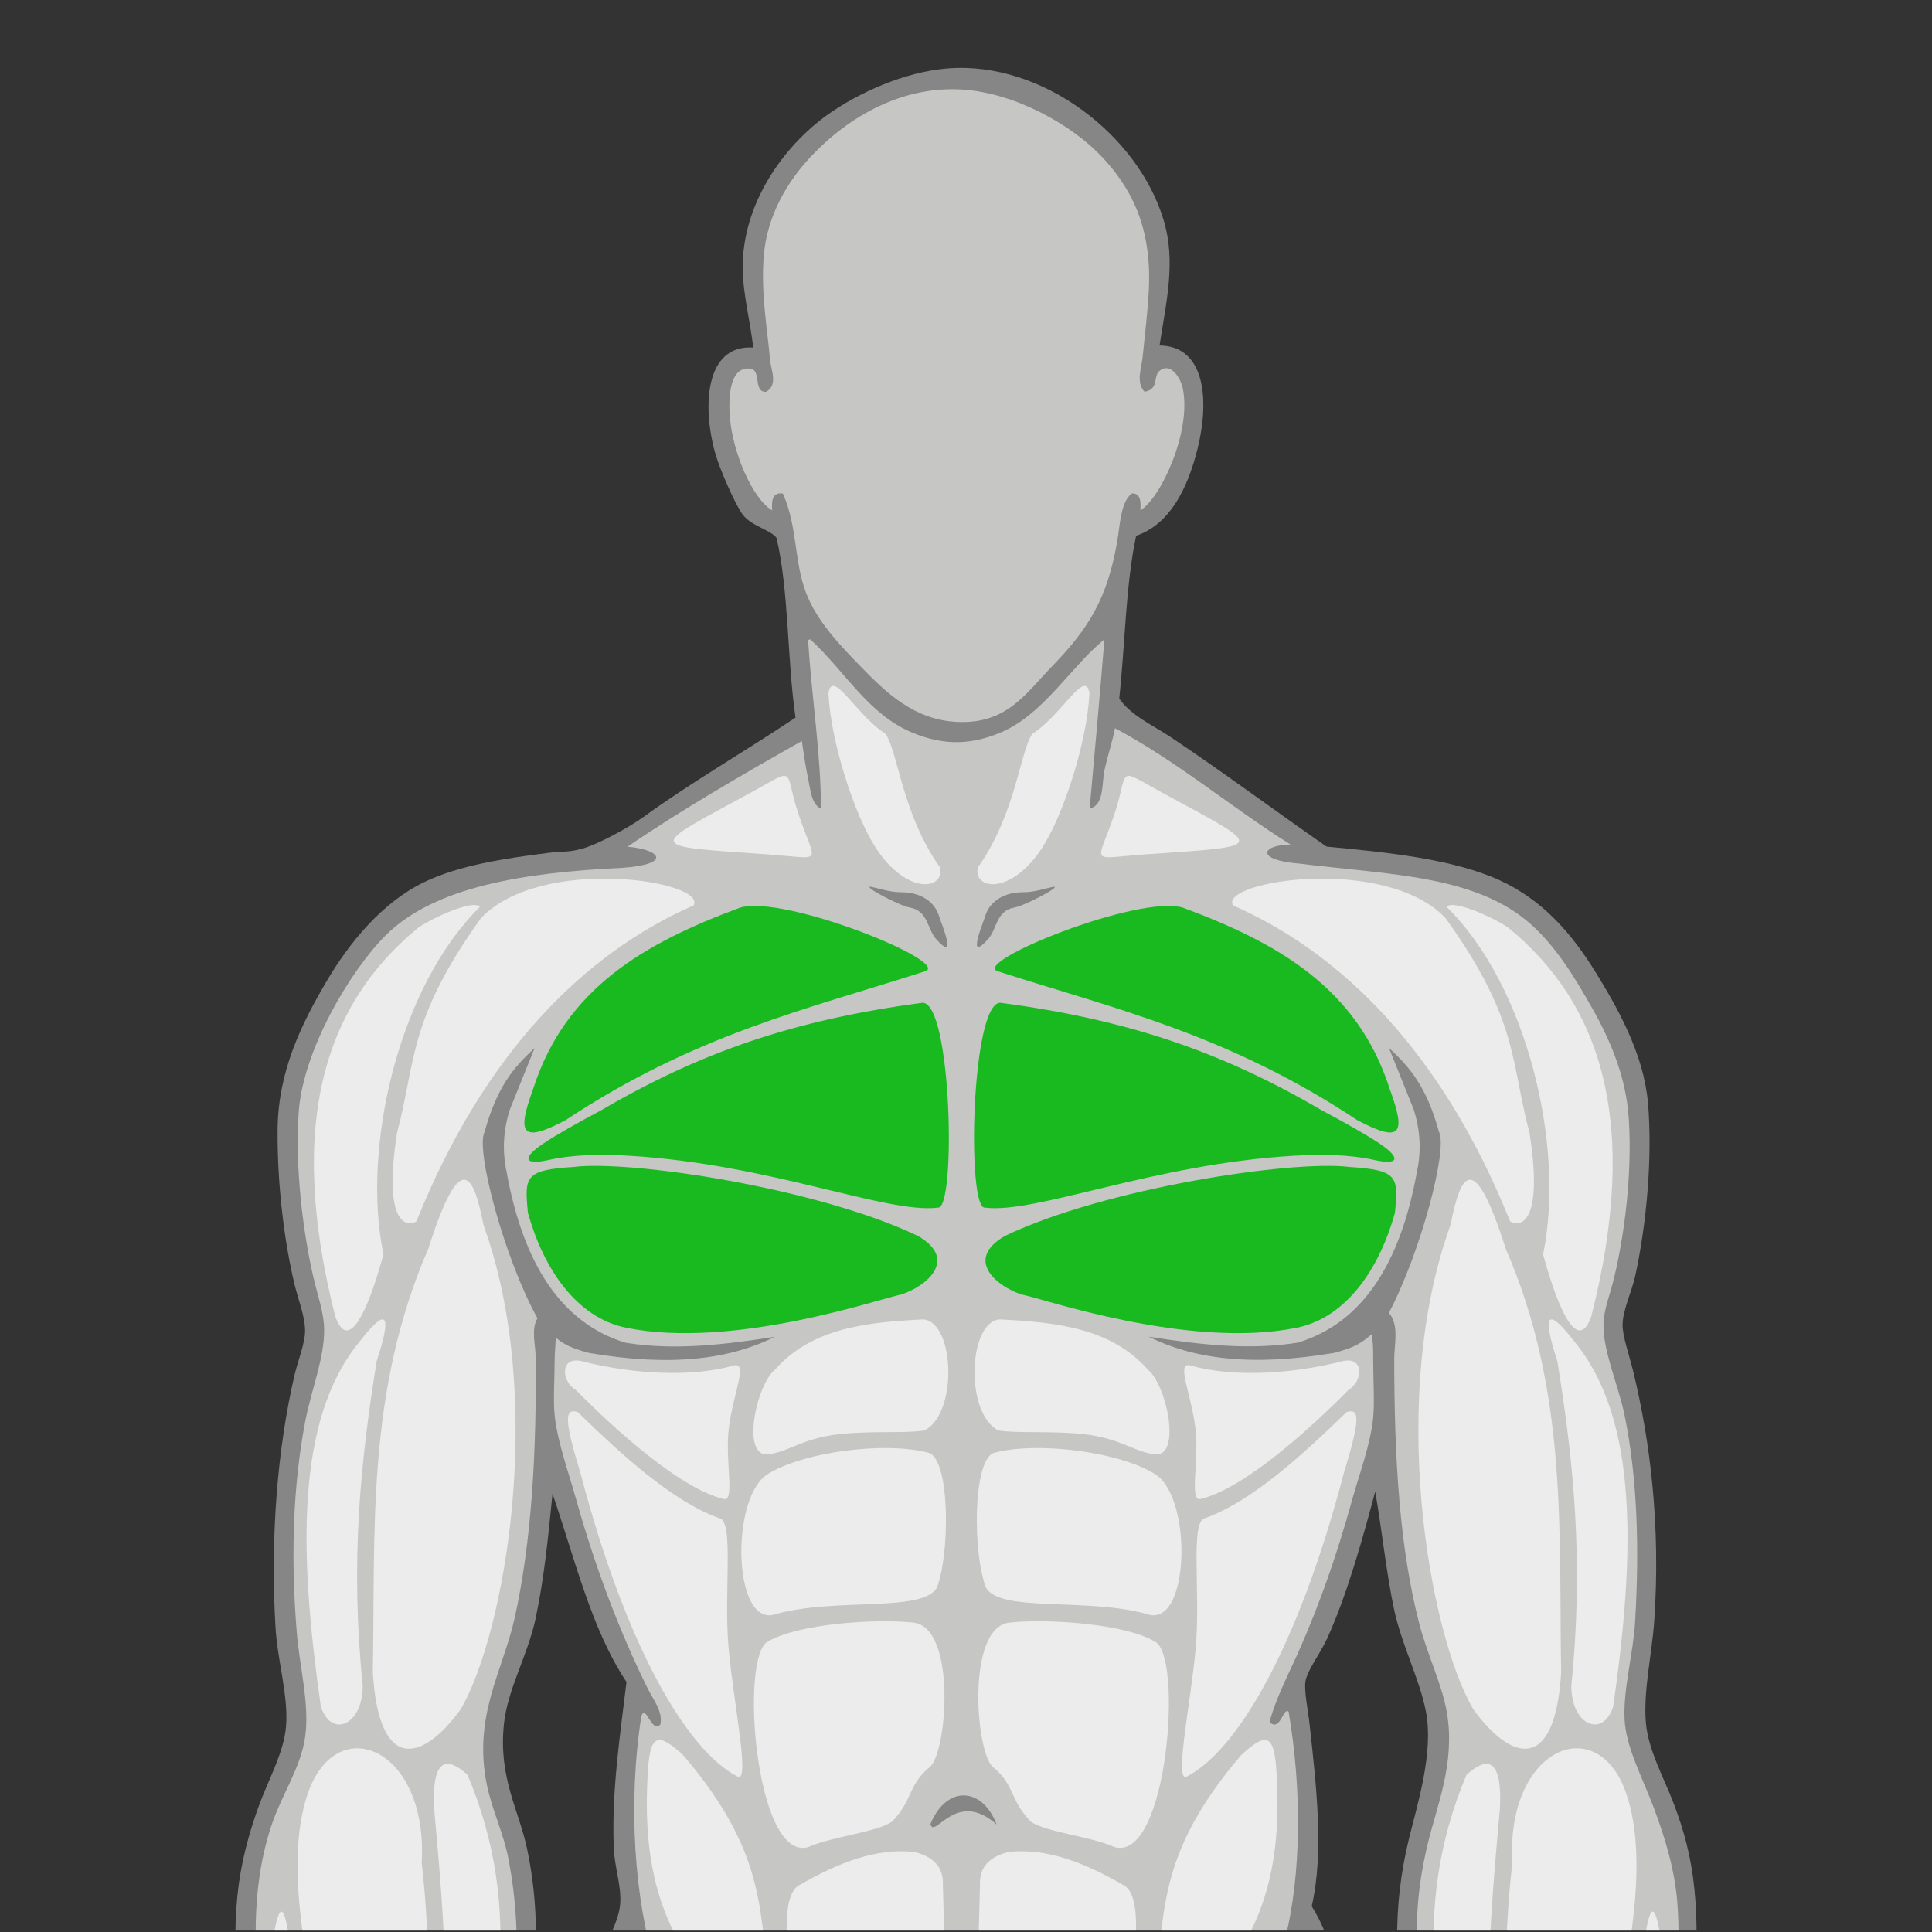 <?xml version="1.0" encoding="UTF-8"?>
<svg id="_ÎÓÈ_1" data-name=" ÎÓÈ 1" xmlns="http://www.w3.org/2000/svg" xmlns:xlink="http://www.w3.org/1999/xlink" version="1.1" viewBox="0 0 2834.6 2834.6">
  <rect x="0" y="0" width="2834.6" height="2834.6" fill="#333333" stroke="none"/>
  <defs>
    <style>
      .cls-1 {
        clip-path: url(#clippath);
      }

      .cls-2 {
        fill: none;
      }

      .cls-2, .cls-3, .cls-4, .cls-5, .cls-6 {
        stroke-width: 0px;
      }

      .cls-3 {
        fill: #ececec;
      }

      .cls-3, .cls-4, .cls-5, .cls-6 {
        fill-rule: evenodd;
      }

      .cls-4 {
        fill: #868686;
      }

      .cls-5 {
        fill: #19ba20;
      }

      .cls-6 {
        fill: #c6c6c5;
      }
    </style>
    <clipPath id="clippath">
      <rect class="cls-2" x="-1.7" y="2.1" width="2838.1" height="2830.3"/>
    </clipPath>
  </defs>
  <g class="cls-1">
    <g>
      <path class="cls-4" d="M1701.1,506.9c66.9.5,74,79.3,55.8,152-14.9,59.5-41.2,110.5-90,127.2-15.4,72.4-16.2,159.6-24.8,238.9,18.4,25.8,49,38.8,74.5,55.8,76.2,50.8,153.2,108.1,229.6,161.3,87.2,8.3,185.4,17.9,254.4,49.6,61.9,28.5,104.1,76.2,139.6,133.4,33.1,53.3,71.3,121.2,77.6,192.4,7.2,82-2.7,181.8-18.6,254.4-5,22.9-18.3,50.1-18.6,71.4-.3,16.6,9.9,45.4,15.5,68.3,25.2,103.6,40.5,227.1,31,366.1-3.4,49.4-16.1,102.4-12.4,148.9,3.2,40.5,26.7,82.2,40.3,117.9,15.9,41.7,26.3,80.2,31,127.2,9.4,93-3.3,190.6-21.7,282.4-26,129.4-49.6,266.3-62.1,412.7-4.2,49.4-11,102.5-9.3,148.9,1.7,46.2,16.9,95.8,24.8,142.7,10.4,61.8,32,128.5,12.4,183.1-6.4,17.9-15.1,25.6-31,43.4-10.7,12-16.9,29.9-27.9,43.4-10.4,12.7-26.7,18.9-40.3,34.1-17.6,19.6-24,34.5-34.1,37.2-28.5,7.8-67.7-5.3-93.1-12.4-22.9-6.4-57.1-16.3-71.4-31-16.6-17.1-14.7-42.3-24.8-62-11.9-23.3-31.1-25.1-43.4-40.3-31.9,242.9-66.6,479.7-152,676.4-15.5,35.7-35.8,71.2-40.3,114.8-4.9,47.4,4,96.1-3.1,145.8-3.1,21.3-12.9,43.8-12.4,65.2.9,38.2,20.9,80.2,31,121,28.3,114.1,55.2,247.9,55.8,390.9.9,189.5-51.8,360.4-99.3,521.3-33,111.7-67.7,242.8-90,375.4-8.6,51.1-24.4,108.4-15.5,155.1,7.5,39.4,39.8,80.4,68.2,117.9,21.7,28.5,38.2,48.4,68.3,71.4,10.2,7.9,21.5,22.1,31,24.8,49.1,13.8,110,27.8,108.6,74.5-.8,27.2-20.5,39.1-68.2,40.3-35.2.9-70.3,0-105.5,0-72.2,0-151.4,10.8-211,3.1-16.6-2.1-30.4-13.5-52.7-15.5-51-4.7-100,12.6-117.9-15.5-22.7-35.7,29.2-137.1,27.9-180-.7-24.8-13-49.9-12.4-74.5.9-37.6,19.3-77,24.8-117.9,26.5-198,17.9-472.1-18.6-660.9-14.9-77-44.6-149-49.6-232.7-10.5,18-8.6,38.8-12.4,58.9-10.8,57.1-29.5,114.1-40.3,173.8-34.6,190-41.9,458.3-12.4,660.9,3.1,21.3,6.8,38.2,12.4,58.9,4.7,17.2,11.7,38.8,12.4,55.8,1.1,26.1-12.3,50.6-12.4,74.5-.4,63.7,46.4,116.9,31,183.1-14.4,26.8-74,13-114.8,15.5-24.7,1.5-38.9,15.5-68.3,15.5h-201.7c-67,0-161.5,10-170.7-27.9-10.5-43.8,35.1-67.4,65.2-77.6,10.6-3.6,24.4-4,37.2-9.3,37-15.4,78.4-60.4,102.4-93.1,21.9-29.9,62-82.5,68.3-124.1,6.5-43.3-6.7-96.7-15.5-145.8-22.9-127.4-59.6-267.9-93.1-381.6-47.4-160.8-105.5-326.3-105.5-527.5s33.4-309.4,68.3-446.8c4.8-18.9,14.8-39.1,15.5-55.8,1.5-35.1-15.8-73.5-18.6-111.7-3.1-43,3.8-96.9-6.2-133.4-15.5-56.8-49.1-109.7-68.3-170.7-54.2-172.2-103.1-380.2-121-586.4-10.4,1.5-27.7,14.5-37.2,24.8-15,16.3-16.5,60.7-34.1,77.6-17.3,16.6-49.3,21.1-74.5,27.9-34.7,9.4-83.2,29.4-108.6,0-3.8-4.5-5.3-17.1-12.4-24.8-11.3-12.3-28.2-19.6-40.3-34.1-25.1-30.1-51.2-53.4-62-83.8-16.2-45.2-1.5-113.3,9.3-176.9,8-46.9,21.7-94.9,24.8-133.4,3.8-46.6-4.8-99.7-9.3-152-12.4-144.4-35.2-285.2-62.1-418.9-18.2-90.9-38.6-180.7-27.9-285.5,4.8-46.9,16-88.5,31-130.3,14-38.9,37.3-79.3,40.3-117.9,3.6-45.3-12.6-95.7-15.5-145.8-7.7-132.4,2.9-261.4,27.9-369.2,5.2-22.2,15.5-46.5,15.5-65.2,0-21.4-10.3-46.4-15.5-68.3-14.9-62.4-25.4-146-24.8-226.5.6-85.7,35-155.2,71.4-217.2,34-58.1,82.4-116.4,142.7-145.8,52.1-25.4,119.7-35.3,183.1-43.4,20.8-2.7,28.2-.2,49.9-6.2,22.3-6.1,67.3-30.3,89.7-46.5,70.2-50.9,147.4-95.2,223.1-145.8-12.4-84.8-9.5-185-27.9-263.7-8.6-11.7-36.8-17.2-49.6-34.1-10.6-14-33.8-66.7-40.3-90-19-67.4-15.6-159.7,55.8-155.1-5-41.7-15-78.3-15.5-114.8-1.3-96.1,60.2-180.8,124.1-226.5,45.2-32.3,113.2-63.3,176.9-68.3,138.6-10.9,279.8,98.2,316.8,223.4,17.9,60.6,3.8,117.9-6.2,183.1h0ZM1946.2,2405.8c-10.2,22.1-29,45.8-31,62.1-1.8,14.3,4,41.9,6.2,62,9.6,87.4,21.5,187.9,3.1,266.9,62.1,98.6,43.2,242.2,65.2,369.2,6.9,40,19.5,80.5,27.9,117.9,37.7,166.1,36.1,349,49.6,533.7,16.1-57.2,57.7-105.6,77.6-167.6,11.5-35.9,16.6-82.5,21.7-127.2,5.2-45.1,12.7-95,12.4-139.6-.5-67.3-26.5-125.4-49.6-189.3-21.1-58.4-39.1-122.4-55.8-183.1-30.2-109.4-30.6-214-6.2-313.4,12.3-50.4,36.4-126.1,24.8-186.2-9.2-47.7-35-96.2-46.5-148.9-11.2-51.4-18.9-123.8-27.9-173.8-18.9,70.7-41.7,152.7-71.3,217.2h0ZM785.8,2374.8c-11.7,54.6-41.3,103.8-46.5,155.1-8.1,79,22,125.5,34.1,183.1,26.2,124.3,9.7,245.2-24.8,353.7-15.7,49.3-28.3,103.7-46.5,155.1-19.6,55.3-39.8,105.2-40.3,164.4-.4,40.5,7.1,82.7,12.4,124.1,5.4,41.7,8.8,84.3,18.6,121,18.5,69.1,58.2,127.6,86.9,189.3,6.8-185.1,6.1-362.7,37.2-512,10.7-51.4,27.4-102.7,34.1-148.9,14.6-100.7,6.4-201.7,31-285.5,7.9-27,25.9-54.8,27.9-80.7,2.1-26-8.2-54.3-9.3-80.7-3.6-82.2,8.8-164,18.6-245.1-51.4-76.8-75.8-180.7-108.6-276.2-6.3,63.9-12.3,124.7-24.8,183.1h0ZM1415.7,3718.3c-3.7,299.9-6.1,591.7-43.4,856.4-5.3,37.8-23.2,75.5-21.7,108.6,1.1,24.8,17,51.3,21.7,77.6,11.4,63.7,10.5,138.2,3.1,201.7-4.3,36.9-17.3,68.9-15.5,105.5,2.4,49.7,23,93.3,37.2,139.6,15.1,49.1,24,97.1,31,145.8-3-101.8,68.8-192.7,65.2-301-1.3-39.5-16.2-78.6-18.6-117.9-3.2-51.4-5.6-108.1,0-158.2,3.6-32,24.6-64.9,24.8-96.2.2-31.9-15.9-68.5-21.7-105.5-41.8-265-44.6-565.8-49.6-859.5-4.2,1-5.9,4.4-12.4,3.1h0Z"/>
      <path class="cls-6" d="M1204.4,1186.4c-14-6.2-15.4-28.4-18.6-43.4-4-18.7-6.8-38-9.3-55.8-81.4,45.8-180.5,103.3-255.8,155.1,49.2,4.2,65.3,25.8-7.6,31-142.3,6.7-275.2,27-347.5,99.3-52.5,52.5-120.4,168-127.2,257.5-6.2,82.1,6.7,181.3,21.7,245.1,5.8,24.7,15.1,50.6,15.5,74.5.7,42.6-19.1,89.9-27.9,136.5-18.2,95.9-21.1,199.7-12.4,307.2,4.3,53.4,19.2,106.8,12.4,155.1-6.2,44.6-34.9,85.7-49.6,130.3-36.9,111.3-23.5,236.7,0,353.7,32.3,160.4,60.6,317,74.5,487.1,2.9,35.6,7.6,75.1,6.2,108.6-1.9,45.3-17.2,95.9-24.8,142.7-3.8,23.3-9,47.4-12.4,71.4-3.7,26-9.3,55.5-6.2,77.6,5.9,41.5,49.4,59,65.2,99.3,29.3,5.6,39.1,49.5,62.1,55.8,29.1,8,118.2-23.8,130.3-37.2,14.1-15.6,11.7-44.6,21.7-62,16-27.8,44.2-30.4,49.6-52.7,5.7-23.1-5.4-77.2-18.6-108.6-24.6-58.4-63.7-105.5-80.7-167.6-8.4-30.6-10.8-68.9-15.5-108.6-4.4-37.2-13.3-75.6-15.5-111.7-5.1-83,9.3-139.7,31-198.6,14.7-40,28.3-78.8,40.3-117.9,23.9-78,53-164.2,52.7-260.6,0-41.2-4.6-84.9-12.4-124.1-7.2-36.3-23.5-69.7-31-105.5-21.3-101.5,22.9-167.5,40.3-245.1,25.6-114.4,32.5-249.3,31-384.7-.2-16.4-7-40.4,2.7-55.9-48.1-86.4-91.4-247.6-77.7-273.3,18.3-65.8,41.9-94.2,73.5-123.3-12.1,29.9-24.1,59.8-36.1,89.7-10,30.7-11.6,61.5-5,92.2,24.4,135,80.3,221.8,174.4,250.5,71,11.7,144.9,3,219.3-8.7-63.9,32-149.2,44.9-272.9,23.7-27.5-7.4-37-13-48.7-22.4-.2,10.4-1.6,21.4-1.6,30.7,0,28.6-2.4,62,0,83.8,4.4,39.5,20.2,82.3,31,121,28.7,102.3,64.3,195.9,105.5,279.3,8.1,16.5,22.5,33.3,18.6,52.7-13.1,13.9-20.9-30.5-27.9-12.4-20.1,129.2-10.3,269.3,21.7,372.3,5.6,17.9,20.8,37.6,12.4,55.8-20.4-4-23.2-27-31-43.4-7.9-16.7-17-34.4-24.8-49.6-18.4,48.9-23.6,99.5-27.9,152-4.7,56.6-3.2,117.5-12.4,170.7-5.1,29.9-15.3,60.7-21.7,90-20.5,93.1-37.2,192.1-40.3,304.1-4.1,146.5-20.2,296.4-3.1,440.6,23.3,196.5,71.6,387.1,127.2,555.4,18.9,57.1,55.9,108.6,65.2,164.4,6,36.3-2.3,67.9,0,102.4,2.5,36.3,9.2,73,15.5,105.5,6.5,33.6,21.2,64.6,18.6,96.2-14.6,16.9-27.6-19.2-31-3.1-72.7,238.8-88.7,509.2-18.6,763.3,55.6,201.4,119.1,388.4,155.1,608.2,5.5,33.5,13.5,68.9,12.4,99.3-1.5,43.4-16.5,69.9-34.1,99.3-27.7,46.4-60.9,86.8-96.2,117.9-5.3,4.6-23.4,18.6-12.4,18.6,18.8-1.7,41.1,2.3,62,3.1,20.4.8,44.9-5.6,58.9,6.2-23,11.7-55,9.6-86.9,12.4-72.1,6.4-149.8,2.1-167.6,55.8,27.3,11.2,57.6,6.2,86.9,6.2s62.4-.4,93.1,0c60,.8,121.1,8.2,176.9,0,14.5-2.1,26.5-10.6,40.3-12.4,36.1-4.8,69,6,102.4-3.1,6.1-63.4-34.8-108.8-34.1-167.6.3-23.9,13.8-47.8,12.4-74.5-1.5-28.9-16.1-55-21.7-83.8-6.1-31.2-6.4-65.3-9.3-96.2-19.3-206-14.8-404.1,21.7-602,11.6-62.8,29.8-118.1,40.3-173.8,24.5-129.8,13.6-271-21.7-381.6-17.3-54.3-41-115.2-40.3-173.8.4-38.9,16.2-75.7,18.6-111.7,3.3-49.2,4.7-102,0-152-3-31.4-22.1-63.1-24.8-96.2-4.2-51,15.7-84.9,21.7-130.3,36-271.7,38.8-568.5,43.4-868.8,19.6-5.5,59.7-6.4,71.4,6.2-2.5,296.3,10.4,600.5,46.5,856.4,5.2,36.8,18.7,73.1,21.7,108.6,4.1,48.8-15.4,67.8-21.7,102.4-12.9,70.3-6.2,162.2,6.2,223.4,4.7,23.2,12.4,45.2,12.4,68.3,0,58.5-23.2,115.3-40.3,170.7-36.7,118.3-37.6,250.9-15.5,375.4,9.8,55.2,28.1,110.8,40.3,173.8,25.8,132.8,32.8,261.8,34.1,390.9,1.1,104.2-1.4,210.5-15.5,301-4.5,29-19.1,56.7-21.7,86.9-2.7,30.6,12.4,54.5,12.4,83.8,0,25-12.3,55-18.6,80.7-6.7,26.9-16.4,52.9-15.5,83.8,32.1,14.4,67.6-3.2,108.6,3.1,12.5,1.9,24.2,10.5,37.2,12.4,54.1,7.9,120,0,180,0s93.4-1.1,130.3-3.1c12.4-.7,31,5.9,40.3-6.2,7.4-19.2-15.4-27.9-27.9-34.1-43.3-21.6-134.1-18.3-186.2-24.8-12.4-1.6-31.1,4.1-37.2-9.3,34.8-8.6,81.2-5.7,124.1-6.2-23.2-27.9-55.4-54.6-80.7-90-34.5-48.4-70.8-97.4-65.2-176.9,8.5-119.6,41.9-239.3,71.4-356.8,28-111.6,63.2-222.9,93.1-338.2,62.9-242.5,46.2-501.4-27.9-750.9-9.4-9.7-3,10.1-12.4,9.3-6.9,7-15.5-.2-21.7-3.1,9-59,29.2-116.8,34.1-186.2,2.5-35.3-4.3-73.2,0-111.7,6.1-54.5,43-110.7,62.1-167.6,57.1-170.2,103.6-364.5,124.1-564.7,15.1-147.7-1-295-6.2-440.6-4-111.3-20.1-212.2-40.3-304.1-7-31.8-20-61.5-24.8-93.1-15.6-101.6-3.9-214.8-40.3-310.3-11.3,2.1-8.4,16-12.4,24.8-3.8,8.2-11.1,15.9-15.5,24.8-7.5,15.3-10.9,45-31,40.3,1.1-29.5,16.3-60,24.8-93.1,26-100.9,25.2-227.5,6.2-338.2-8.2-7-11.8,30.1-27.9,15.5,9.1-35.5,27.5-69.4,43.4-105.5,31-70.1,55.7-141.2,77.6-220.3,11-39.8,26.9-80.6,31-121,2.2-21.6,0-56.4,0-86.9s-1.7-23.9-1.6-36c-15.3,12.8-22.8,19-55,27.7-123.7,21.2-209,8.3-272.9-23.7,74.3,11.7,148.3,20.4,219.3,8.7,94.1-28.7,150.1-115.5,174.4-250.5,6.6-30.8,5-61.5-5-92.2-12.1-29.9-24.1-59.8-36.1-89.7,31.6,29.2,55.3,57.6,73.5,123.3,13.3,24.9-27.1,177.4-73.5,265.4,15.4,18.2,7.8,46.6,7.8,66.9,0,147,7.9,279.2,37.2,390.9,12,45.7,33.4,88.2,40.3,130.3,12,72.3-15,135.7-27.9,189.3-7.7,31.7-13.5,65.1-15.5,99.3-8.1,139.1,41.7,269.8,77.6,375.4,27,79.5,56,143.5,49.6,245.1-4.9,79.1-18,194.2-46.5,263.7-26.9,65.5-96.8,161.3-80.7,229.6,7,29.4,39.6,31.6,52.7,55.8,9.6,17.8,7.2,47.2,21.7,62.1,29.3,29.9,89.5,25.3,130.3,37.2,11.5-9.8,19.6-22.2,31-34.1,11-11.4,24.4-19.1,34.1-31,4.5-5.5,5-15.9,9.3-21.7,14.3-19.5,40.4-34.9,46.5-55.8,12.5-42.5-7-106.4-15.5-158.2-7.9-48.2-21.5-96.3-24.8-139.6-5.1-67.9,4.9-146.7,12.4-220.3,7-68.5,17.1-138.7,27.9-204.8,22.7-138.7,66.2-270,55.8-412.7-3.5-47.9-17.1-93.9-34.1-139.6-16-43.1-41.2-89.4-43.4-130.3-2.5-45,12.6-95.7,15.5-145.8,6.2-105.8,3.3-210-15.5-301-9.4-45.6-31.5-93.2-31-133.4.2-21.9,10-45.1,15.5-68.3,16.1-67.3,26.6-154.7,21.7-232.7-3.7-60.1-25.8-113.6-52.7-161.3-27-47.8-53.4-91-90-124.1-81.1-73.3-209-73.5-341.3-90-64.3-5.1-55.6-27.3-12.4-27.9-87.7-55.1-164.4-121-257.5-170.7-3.4,18.4-10.7,39.7-15.5,62.1-4.1,19,0,50.9-21.7,55.8,7.5-82.5,14.9-165.1,21.7-248.2-48.6,39-89.2,110.1-152,136.5-41.3,17.4-81.6,20.6-130.6,0-64.4-27.1-97.9-89.7-148.9-136.5-1.9.2-3.7.5-3.1,3.1,5,80.9,19,169.2,18.6,245.1h0ZM1365.1,2676.2c24.5-58.8,77.1-53.2,97.1.7-59.6-53.3-91.4,22.8-97.1-.7h0ZM1277.8,1301.1c16,3.4,28,8,44.5,8,25.5,0,48.6,11.5,55.7,35.8,2.1,7.4,28.6,70-4.8,32.6-12.9-14.4-11.3-41.3-38.5-46-14.7-2.5-70.6-31.8-56.8-30.4h0ZM1545.4,1301.1c-16,3.4-28,8-44.5,8-25.5,0-48.6,11.5-55.7,35.8-2.1,7.4-28.6,70,4.8,32.6,12.9-14.4,11.3-41.3,38.5-46,14.7-2.5,70.6-31.8,56.8-30.4h0ZM1176.4,4619.8c34.1,55.9,112.3,85,117.1,58.1,3.1,5.4,16.9,30.8-24.4,33.3-18.6,0-54-21.3-67.3-34.6-18.2-18.2-22.4-37.8-25.4-56.8h0ZM1137.9,4650.7c-24.8,25.5-39.4,40.8-80.5,44.8,8.2,8.6,17.8,19.3,52.6,11.9,25.9-15.6,28.5-35.8,27.8-56.7h0ZM1077.8,4805.2c6.8,68.7,14.7,154.7,51.9,187.3,13.3,14,40,19.8,72.8,28.1-30.3,12.4-72.5,5.5-104.7-15.1-28.7-18.4-45.1-181.6-20-200.3h0ZM1296,4767.1c-.4,36.4.3,168.4-15.3,200.9-7.6,15.8-29.3,30.2-46.7,35.6,30.2,12.4,26.3,13.7,58.4-6.9,28.7-18.4,28.7-210.9,3.6-229.7h0ZM1679.2,4619.8c-34.1,55.9-112.3,85-117.1,58.1-3.1,5.4-16.9,30.8,24.4,33.3,18.6,0,54-21.3,67.3-34.6,18.2-18.2,22.4-37.8,25.4-56.8h0ZM1717.7,4650.7c24.8,25.5,39.4,40.8,80.5,44.8-8.2,8.6-17.8,19.3-52.6,11.9-25.9-15.6-28.5-35.8-27.8-56.7h0ZM1777.8,4805.2c-6.8,68.7-14.7,154.7-51.9,187.3-13.3,14-40,19.8-72.8,28.1,30.3,12.4,72.5,5.5,104.7-15.1,28.7-18.4,45.1-181.6,20-200.3h0ZM1559.6,4767.1c.4,36.4-.3,168.4,15.3,200.9,7.6,15.8,29.3,30.2,46.7,35.6-30.3,12.4-26.3,13.7-58.4-6.9-28.7-18.4-28.7-210.9-3.6-229.7h0ZM1676.3,525.5c3.4-35.6,7.8-67.9,9.3-102.4,4-90.6-26.1-147.2-68.3-192.4-44.4-47.6-127.9-94.2-204.8-99.3-87.3-5.8-166.7,38.2-223.7,99.3-32.9,35.2-63.7,85.2-68.3,145.8-4.3,56.1,5.6,106.5,9.3,152,1.1,13.4,12.6,36.6-6.2,46.5-20.6-.1-3.5-37.8-27.9-34.1-23.8,1-27.5,38.9-24.8,71.4,4.3,52.8,33.5,119.9,62.1,136.5-1.2-14.6.2-26.6,15.5-24.8,21.5,47,16.5,100.2,34.1,145.8,16.4,42.5,49.9,76.9,80.7,108.6,37.9,39.1,78.4,77.3,139.6,80.7,73.8,4.1,101.8-41.3,139.9-80.7,51.7-53.3,81.2-97,96.2-183.1,4.6-26.6,5-58.6,21.7-71.4,12.6-.2,13.4,11.5,12.4,24.8,29.7-17.1,76-116.8,62-180-3.1-14-15.5-32.1-27.9-27.9-19.9,6.7-2.6,29-27.9,34.1-13.1-14.2-4.5-34.6-3.1-49.6h0Z"/>
      <path class="cls-3" d="M1017.5,1328.4c-159.2,70.2-306.6,214.6-406.6,463.8-19.1,9.9-47.8-4.9-28.4-130.1,28-104.4,15.4-164.5,122.9-314.7,88.2-93.6,333.5-54.7,312.1-18.9h0Z"/>
      <path class="cls-3" d="M704.1,1330.6c-118.1,116.1-174.2,351.1-141.5,510-24.2,88.4-52,143.4-70.7,90.8-72.6-285.4-13.8-459.1,121.5-570.1,16.8-12.5,81.7-42.9,90.7-30.6h0Z"/>
      <path class="cls-3" d="M709.4,1797.2c-14.3-72.2-32.9-116.4-81.2,35.5-91.6,210.7-77.4,417.4-81.2,621.3,9.2,149.3,74.3,129.6,129.3,53.3,64.1-110.8,125.6-453.9,33-710.1h0Z"/>
      <path class="cls-3" d="M527.5,1968.5c39.9-51.6,48.3-42.1,25.2,28.4-23.9,148-39,294.7-20.5,476.6,0,58.5-46.8,77-61.5,30-31.5-220.6-38.1-419.8,56.8-534.9h0Z"/>
      <path class="cls-3" d="M451,2633.2c41.5-125.3,177.6-69.4,167.7,100.1,30.5,257.8-24,486.8,0,757.3-8.1,82-25.2,88.4-40.6,18.9-33.6-338.6-189-689.5-127.1-876.3h0Z"/>
      <path class="cls-3" d="M398.7,2858c17-118.9,24.9-11.1,36.3,53.7,35.2,219.1,114.3,430.7,129.4,646-1,47.7-46.8,58.7-64.7,41.1,1.5-215.4-112.9-662.1-101-740.7h0Z"/>
      <path class="cls-3" d="M685.9,2603.9c-35.7-32.1-52-15.7-49,49,15.2,169.1,30.1,338.3-3.6,502.5-2.4,70.2,7.3,79.8,29,29,70.8-189.6,107.7-381.3,23.6-580.5h0Z"/>
      <path class="cls-3" d="M1809.1,1328.4c159.2,70.2,306.6,214.6,406.6,463.8,19.1,9.9,47.8-4.9,28.4-130.1-28-104.4-15.4-164.5-122.9-314.7-88.2-93.6-333.5-54.7-312.1-18.9h0Z"/>
      <path class="cls-3" d="M2122.5,1330.6c118.1,116.1,174.2,351.1,141.5,510,24.2,88.4,52,143.4,70.7,90.8,72.6-285.4,13.8-459.1-121.5-570.1-16.8-12.5-81.7-42.9-90.7-30.6h0Z"/>
      <path class="cls-3" d="M2128.2,1797.2c14.3-72.2,32.9-116.4,81.2,35.5,91.6,210.7,77.4,417.4,81.1,621.3-9.2,149.3-74.3,129.6-129.3,53.3-64.1-110.8-125.6-453.9-33-710.1h0Z"/>
      <path class="cls-3" d="M2310.1,1968.5c-39.9-51.6-48.3-42.1-25.2,28.4,23.9,148,39,294.7,20.5,476.6,0,58.5,46.8,77,61.5,30,31.5-220.6,38.1-419.8-56.8-534.9h0Z"/>
      <path class="cls-3" d="M2386.6,2633.2c-41.5-125.3-177.6-69.4-167.7,100.1-30.5,257.8,24,486.8,0,757.3,8.1,82,25.2,88.4,40.6,18.9,33.6-338.6,189-689.5,127.1-876.3h0Z"/>
      <path class="cls-3" d="M2438.9,2858c-17-118.9-24.9-11.1-36.3,53.7-35.2,219.1-114.3,430.7-129.4,646,1,47.7,46.8,58.7,64.7,41.1-1.5-215.4,112.9-662.1,101-740.7h0Z"/>
      <path class="cls-3" d="M2151.7,2603.9c35.7-32.1,52-15.7,49,49-15.2,169.1-30.1,338.3,3.6,502.5,2.4,70.2-7.3,79.8-29,29-70.8-189.6-107.7-381.3-23.6-580.5h0Z"/>
      <path class="cls-3" d="M1171.8,1195.2c25.3,75.5,39.5,64.2-47.5,58.2-179.9-12.5-173.7-8.3-24-89.8,71-38.7,48.7-36.5,71.5,31.7h0Z"/>
      <path class="cls-3" d="M1215.5,1017.8c3.5,70.9,38.1,178.1,69.5,226.3,46,70.3,101.6,61.2,94.1,28.5-55.3-78.1-61.4-168.4-79.6-195.7-44.1-28.2-78.4-97.8-84.1-59.1h0Z"/>
      <path class="cls-5" d="M1085.2,1331.9c64-20.4,312.6,80.3,271.9,93.2-170.9,55-337,92.2-527.3,218.4-65.9,34.9-71.2,18.9-47.7-45.5,47.5-148.7,164.6-214.6,303.1-266.1h0Z"/>
      <path class="cls-5" d="M882.1,1628.9c-35.8,19-67.2,36.9-85.3,49.1-31.2,21-28.6,32,8.6,23.8,38.1-8.4,79.1-8.3,117.9-6.1,206.6,12.2,377.9,85.6,452.9,76.1,26.6,3.4,20.4-299.9-22.5-300.6-188.6,24.9-326.5,72.8-471.6,157.7h0Z"/>
      <path class="cls-5" d="M840.7,1712.2c-70.9,4.4-71.4,14.6-66.1,67.4,22.5,80.9,70.6,153.6,144.2,168.5,158.7,32.1,375.5-43.9,403.5-48.8,37.7-12.3,84-51.7,24.4-86-146.6-70.2-421.9-111.8-506-101.1h0Z"/>
      <path class="cls-3" d="M1137.3,2009.3c-27.7,22.4-49,124.6-12.8,124.6,31.1-2.2,50.9-23.5,106.7-29.7,46.2-5.2,96.2-.9,125-5.4,49.5-24.5,44.7-159.3-1.6-163-81,4.1-162.9,11.9-217.3,73.5h0Z"/>
      <path class="cls-3" d="M1123.8,2164.5c50.5-34,176.1-50.7,240.3-32.5,30.1,14.3,29.4,148.1,10.5,197.3-21.1,36.8-145.9,14.4-235.4,38.5-62.8,24.1-68.5-164.7-15.4-203.2h0Z"/>
      <path class="cls-3" d="M1127.1,2408.3c42.9-25.8,156.8-33.7,212.1-27.7,65.6,4.9,50.4,197.2,23.5,213.2-30.4,25.8-23.5,47.5-53.9,78.9-24,16.1-86.7,21.2-123.1,37.4-77.9,22.1-101-283.8-58.6-301.8h0Z"/>
      <path class="cls-3" d="M1174.1,2765.1c55.9-32.1,111.8-54.2,167.8-47.9,36.3,9.6,42.2,29.8,41.5,49.5,4.9,157.7,4.4,310.1,4.8,463.4-3.2,55.9-62.3,102.3-102.3,20.8-84.2-138.5-171.5-459.1-111.8-485.8h0Z"/>
      <path class="cls-3" d="M1634.8,1195.2c-25.3,75.5-39.5,64.2,47.5,58.2,179.9-12.5,173.7-8.3,24-89.8-71-38.7-48.7-36.5-71.5,31.7h0Z"/>
      <path class="cls-3" d="M1598.4,1017.8c-3.5,70.9-38.1,178.1-69.5,226.3-46,70.3-101.6,61.2-94.1,28.5,55.3-78.1,61.4-168.4,79.6-195.7,44.1-28.2,78.4-97.8,84.1-59.1h0Z"/>
      <path class="cls-5" d="M1736,1331.9c-64-20.4-312.6,80.3-271.9,93.2,170.9,55,337,92.2,527.3,218.4,65.9,34.9,71.2,18.9,47.7-45.5-47.5-148.7-164.6-214.6-303.1-266.1h0Z"/>
      <path class="cls-5" d="M1939.1,1628.9c35.8,19,67.2,36.9,85.3,49.1,31.2,21,28.6,32-8.6,23.8-38.1-8.4-79.1-8.3-117.9-6.1-206.6,12.2-377.9,85.6-452.9,76.1-26.6,3.4-20.4-299.9,22.5-300.6,188.6,24.9,326.5,72.8,471.6,157.7h0Z"/>
      <path class="cls-5" d="M1980.5,1712.2c70.9,4.4,71.4,14.6,66.1,67.4-22.5,80.9-70.6,153.6-144.2,168.5-158.7,32.1-375.5-43.9-403.5-48.8-37.7-12.3-84-51.7-24.4-86,146.6-70.2,421.9-111.8,506-101.1h0Z"/>
      <path class="cls-3" d="M1683.9,2009.3c27.7,22.4,49,124.6,12.8,124.6-31.1-2.2-50.9-23.5-106.7-29.7-46.2-5.2-96.2-.9-125-5.4-49.5-24.5-44.7-159.3,1.6-163,81,4.1,162.9,11.9,217.3,73.5h0Z"/>
      <path class="cls-3" d="M1697.3,2164.5c-50.5-34-176.1-50.7-240.3-32.5-30.1,14.3-29.4,148.1-10.5,197.3,21.1,36.8,145.9,14.4,235.4,38.5,62.8,24.1,68.5-164.7,15.4-203.2h0Z"/>
      <path class="cls-3" d="M1694,2408.3c-42.9-25.8-156.8-33.7-212.1-27.7-65.6,4.9-50.4,197.2-23.5,213.2,30.4,25.8,23.5,47.5,53.9,78.9,24,16.1,86.7,21.2,123.1,37.4,77.9,22.1,101-283.8,58.6-301.8h0Z"/>
      <path class="cls-3" d="M1647.1,2765.1c-55.9-32.1-111.8-54.2-167.8-47.9-36.3,9.6-42.2,29.8-41.5,49.5-4.9,157.7-4.4,310.1-4.8,463.4,3.2,55.9,62.3,102.3,102.3,20.8,84.2-138.5,171.5-459.1,111.8-485.8h0Z"/>
      <path class="cls-3" d="M851.9,1996.8c-30.7-6.1-28.1,30.2-7.3,42.3,59.5,60.4,154.2,145,216.7,160.1,18,5.3,1.9-56.3,8.1-104.5,6.6-51.3,28.4-96.5,7.5-91.4-62.9,18.3-152,12.4-225-6.6h0Z"/>
      <path class="cls-3" d="M847.3,2071.5c63.7,61.9,138.3,130.7,207.5,155.8,23,2.7,6.7,107.9,14.2,190.8,7.4,82.8,33.2,203.4,11.8,187.7-71.7-37.6-161.3-185.6-229.4-445.5-25.2-81.7-21.9-93.5-4.1-88.8h0Z"/>
      <path class="cls-3" d="M1002.4,2575.2c-43.8-40.8-50.5-25.5-52.9,45.6-5.5,146,34.7,237.2,120.4,323,57.2,71.2,82.7,67.5,62-21.9-21.3-108.1,0-195.4-129.6-346.8h0Z"/>
      <path class="cls-3" d="M1971.3,1996.8c30.7-6.1,28.1,30.2,7.3,42.3-59.5,60.4-154.2,145-216.7,160.1-18,5.3-1.9-56.3-8.1-104.5-6.6-51.3-28.4-96.5-7.5-91.4,62.9,18.3,152,12.4,225-6.6h0Z"/>
      <path class="cls-3" d="M1976,2071.5c-63.7,61.9-138.3,130.7-207.5,155.8-23,2.7-6.7,107.9-14.2,190.8-7.4,82.8-33.2,203.4-11.8,187.7,71.7-37.6,161.3-185.6,229.4-445.5,25.2-81.7,21.9-93.5,4.1-88.8h0Z"/>
      <path class="cls-3" d="M1820.9,2575.2c43.8-40.8,50.5-25.5,52.9,45.6,5.5,146-34.7,237.2-120.4,323-57.2,71.2-82.7,67.5-62-21.9,21.3-108.1,0-195.4,129.6-346.8h0Z"/>
      <path class="cls-3" d="M913.7,2969.2c11.8-127.1,112.6,72.8,80.3,151.3-13.8,45.7-33.3,88.6-41.4,137.1-13.2,66-56.7,46.8-51-35.1,7.5-77.8-1.6-173.6,12.2-253.3h0Z"/>
      <path class="cls-3" d="M1117,3122.9c156.3,265.9,151.5,365.5,47.8,846.1-14.1,110.2-30.1,182.5-58.4-10.6-28.9-273.8-183.5-482.1-86.7-821.3,18.3-47.2,22.4-147.5,97.4-14.2h0Z"/>
      <path class="cls-3" d="M881.6,3435.7c19.8-132,43.1-136.3,69.9-12.9,97.5,382.4,179.6,758.7,173.3,1099.6-15.4,102.1-39.5,176.5-124.2,56.9-151.5-322-202.1-697.4-119-1143.6h0Z"/>
      <path class="cls-3" d="M1269.7,3632.4c38.8-114.7,63.8-98.3,75,49.2,15.5,293.2,8.6,596.8-28.5,879.7-10.3,121.6-155.2,46.6-163-139.7-11.8-212.5,45.2-493.7,116.4-789.1h0Z"/>
      <path class="cls-3" d="M1022.6,5137c37.3-176.5,130.8-73.3,174.9,199.9,45,267.4-59.7,555.5,74.5,1110.7,18.9,66.8-6.7,88-22.9,94.3-23.7,9.2-57.1-24.2-61.7-50.3-88.9-513.3-316.9-870.5-164.7-1354.6h0Z"/>
      <path class="cls-3" d="M1261.3,5127.6c-9.4-120.5,44-131,75.5,53.5,96.7,337.6,4.4,459.1-25.1,672.9-10.5,117.4-43,114.2-37.7-40.9-4.2-228.5,32.5-428.7-12.6-685.5h0Z"/>
      <path class="cls-3" d="M1927.1,2969.2c-11.8-127.1-112.6,72.8-80.3,151.3,13.8,45.7,33.3,88.6,41.4,137.1,13.2,66,56.7,46.8,51-35.1-7.5-77.8,1.6-173.6-12.2-253.3h0Z"/>
      <path class="cls-3" d="M1731.1,3122.9c-156.3,265.9-151.5,365.5-47.8,846.1,14.1,110.2,30.1,182.5,58.4-10.6,28.9-273.8,183.5-482.1,86.7-821.3-18.3-47.2-22.4-147.5-97.4-14.2h0Z"/>
      <path class="cls-3" d="M1966.6,3435.7c-19.8-132-43.1-136.3-69.9-12.9-97.5,382.4-179.6,758.7-173.3,1099.6,15.4,102.1,39.5,176.5,124.2,56.9,151.5-322,202.1-697.4,119-1143.6h0Z"/>
      <path class="cls-3" d="M1578.5,3632.4c-38.8-114.7-63.8-98.3-75,49.2-15.5,293.2-8.6,596.8,28.5,879.7,10.3,121.6,155.2,46.6,163-139.7,11.8-212.5-45.2-493.7-116.4-789.1h0Z"/>
      <path class="cls-3" d="M1825.5,5137c-37.3-176.5-130.8-73.3-174.9,199.9-45,267.4,59.7,555.5-74.5,1110.7-18.9,66.8,6.7,88,22.9,94.3,23.7,9.2,57.1-24.2,61.7-50.3,88.9-513.3,316.9-870.5,164.7-1354.6h0Z"/>
      <path class="cls-3" d="M1597.8,5127.6c9.4-120.5-44-131-75.5,53.5-96.7,337.6-4.4,459.1,25.1,672.9,10.5,117.4,43,114.2,37.7-40.9,4.2-228.5-32.5-428.7,12.6-685.5h0Z"/>
    </g>
  </g>
</svg>